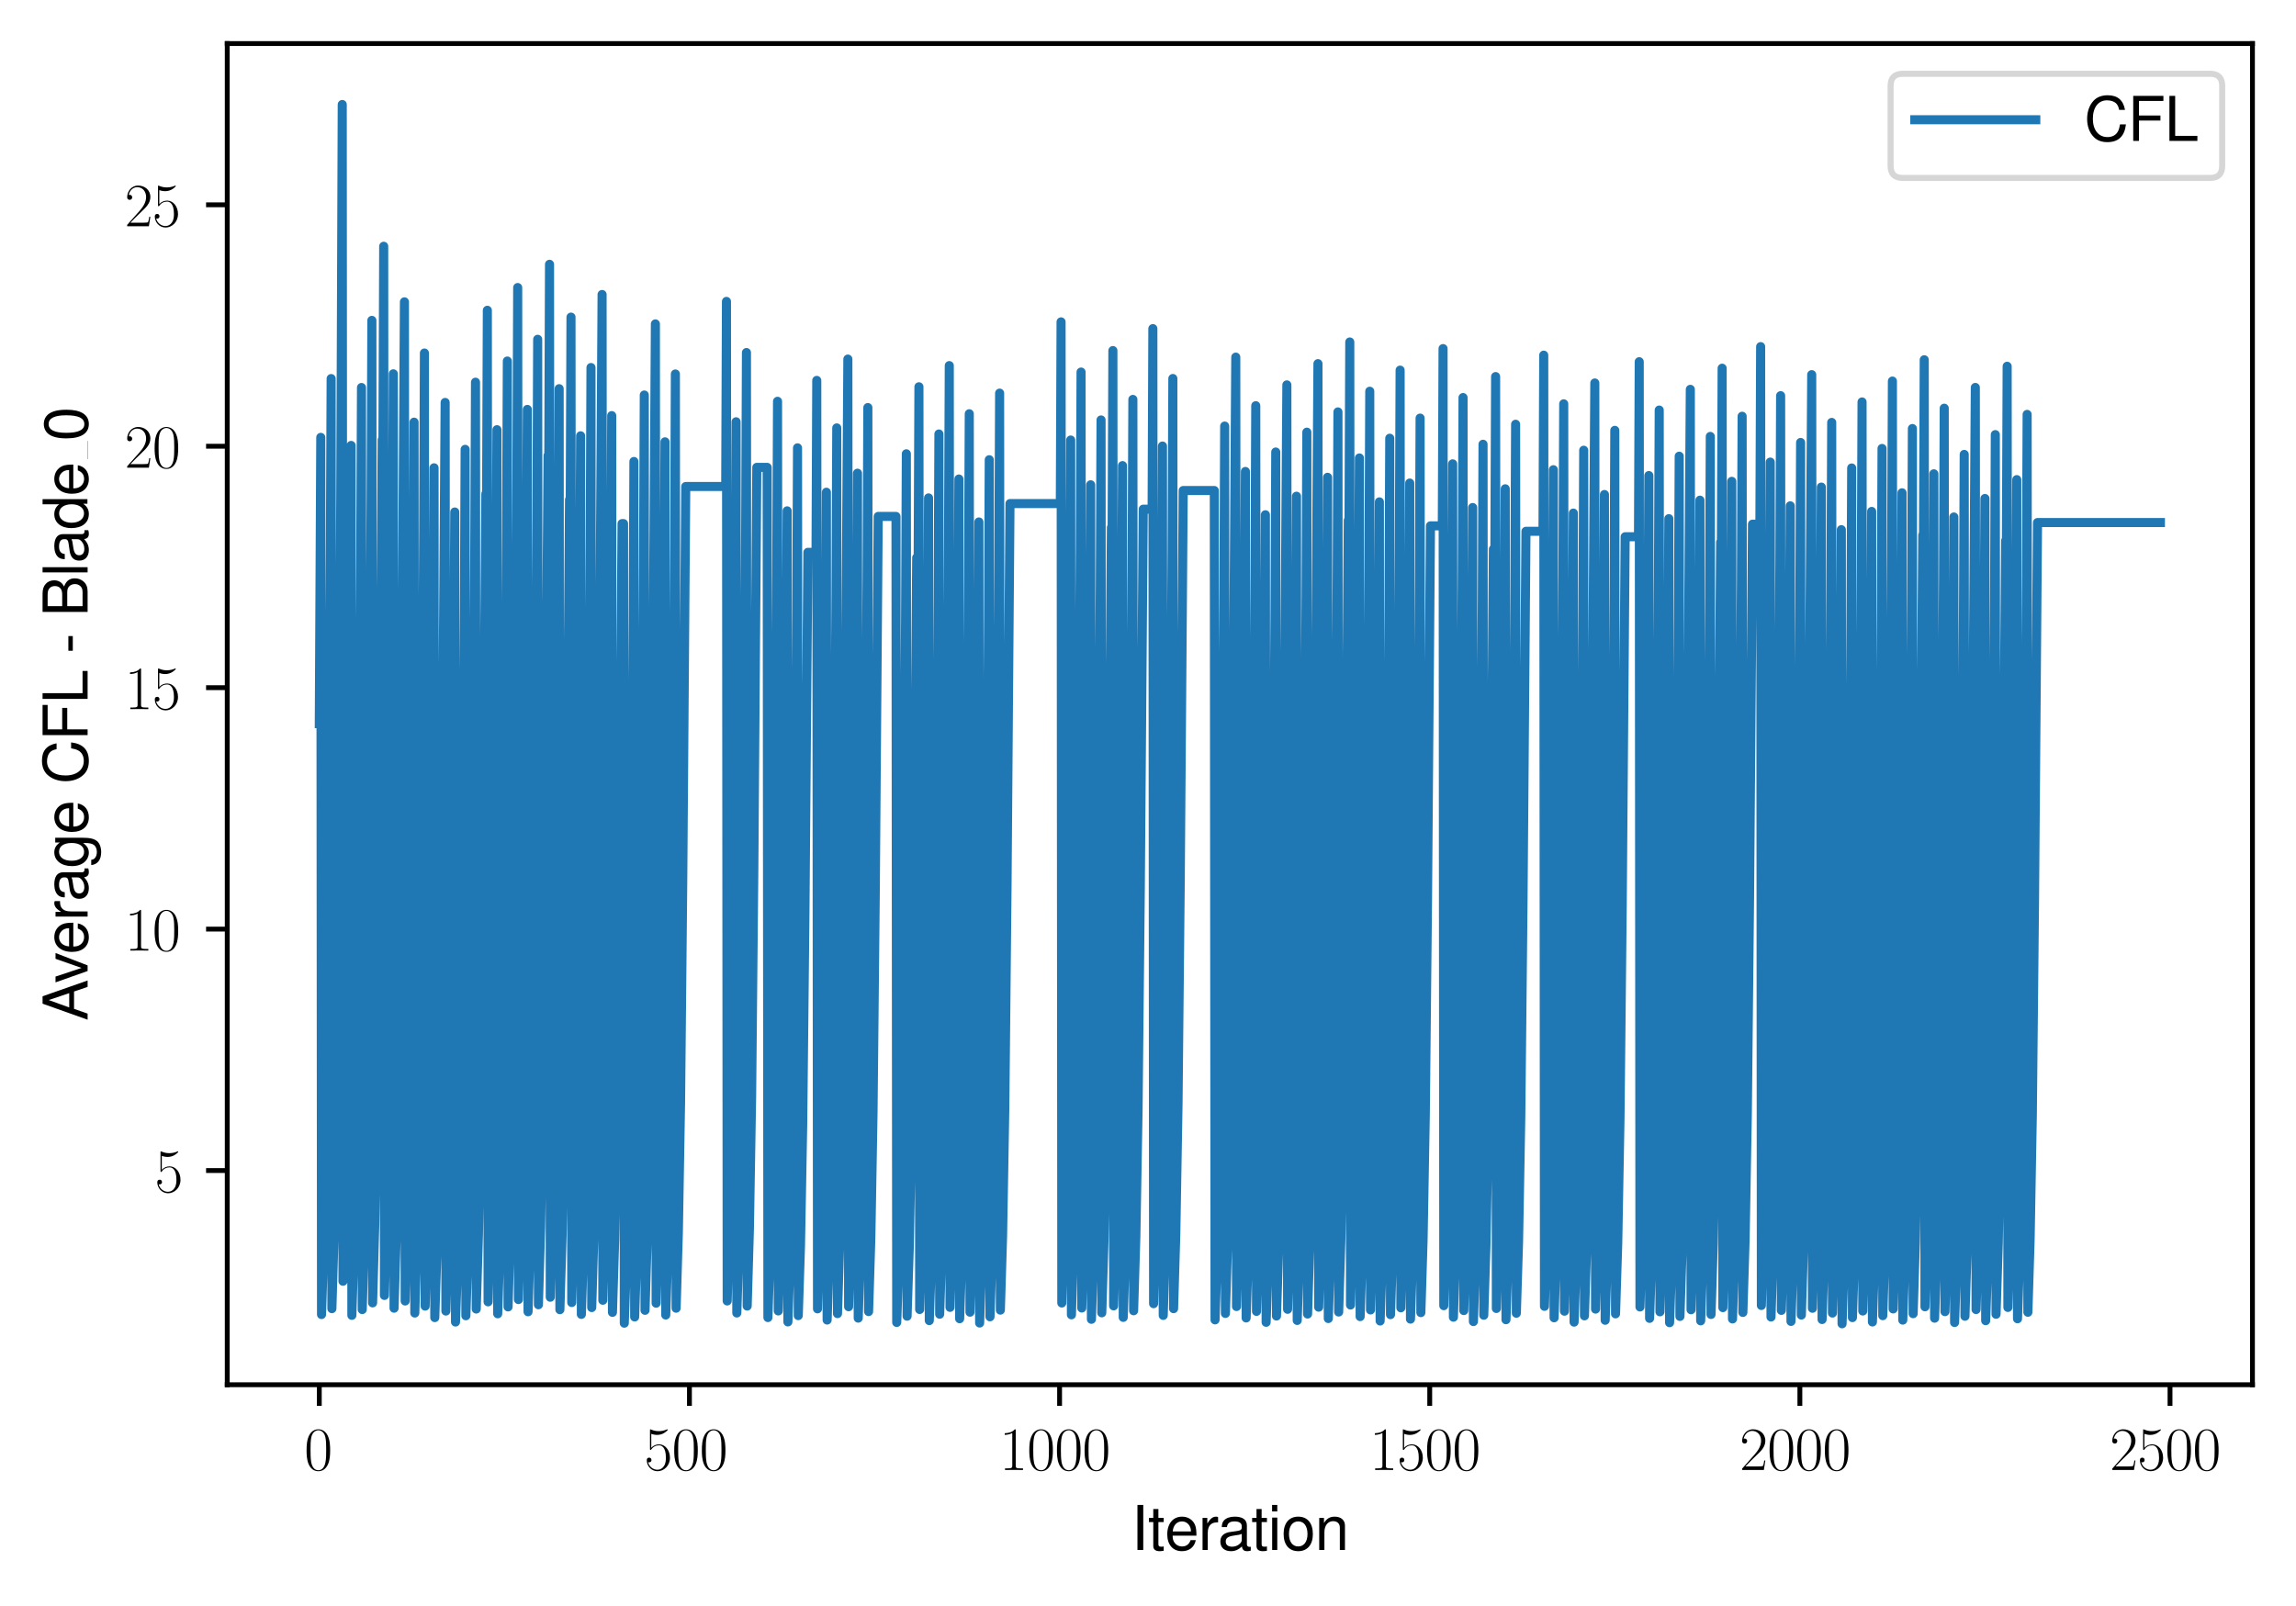 <?xml version="1.0" encoding="utf-8" standalone="no"?>
<!DOCTYPE svg PUBLIC "-//W3C//DTD SVG 1.1//EN"
  "http://www.w3.org/Graphics/SVG/1.1/DTD/svg11.dtd">
<svg xmlns:xlink="http://www.w3.org/1999/xlink" width="379.567pt" height="265.601pt" viewBox="0 0 379.567 265.601" xmlns="http://www.w3.org/2000/svg" version="1.1">
 <defs>
  <style type="text/css">*{stroke-linejoin: round; stroke-linecap: butt}</style>
 </defs>
 <g id="figure_1">
  <g id="patch_1">
   <path d="M 0 265.601 
L 379.567 265.601 
L 379.567 0 
L 0 0 
z
" style="fill: #ffffff"/>
  </g>
  <g id="axes_1">
   <g id="patch_2">
    <path d="M 37.567 228.96 
L 372.367 228.96 
L 372.367 7.2 
L 37.567 7.2 
z
" style="fill: #ffffff"/>
   </g>
   <g id="matplotlib.axis_1">
    <g id="xtick_1">
     <g id="line2d_1">
      <defs>
       <path id="ma081ae31c0" d="M 0 0 
L 0 3.5 
" style="stroke: #000000; stroke-width: 0.8"/>
      </defs>
      <g>
       <use xlink:href="#ma081ae31c0" x="52.786" y="228.96" style="stroke: #000000; stroke-width: 0.8"/>
      </g>
     </g>
     <g id="text_1">
      <!-- $\mathdefault{0}$ -->
      <g transform="translate(50.295 243.058) scale(0.1 -0.1)">
       <defs>
        <path id="CMR17-30" d="M 2688 2038 
C 2688 2430 2682 3099 2413 3613 
C 2176 4063 1798 4224 1466 4224 
C 1158 4224 768 4082 525 3620 
C 269 3137 243 2539 243 2038 
C 243 1671 250 1112 448 623 
C 723 -39 1216 -128 1466 -128 
C 1760 -128 2208 -7 2470 604 
C 2662 1048 2688 1568 2688 2038 
z
M 1466 -26 
C 1056 -26 813 328 723 816 
C 653 1196 653 1749 653 2109 
C 653 2604 653 3015 736 3407 
C 858 3954 1216 4121 1466 4121 
C 1728 4121 2067 3947 2189 3420 
C 2272 3054 2278 2623 2278 2109 
C 2278 1691 2278 1176 2202 797 
C 2067 96 1690 -26 1466 -26 
z
" transform="scale(0.016)"/>
       </defs>
       <use xlink:href="#CMR17-30" transform="scale(0.996)"/>
      </g>
     </g>
    </g>
    <g id="xtick_2">
     <g id="line2d_2">
      <g>
       <use xlink:href="#ma081ae31c0" x="113.976" y="228.96" style="stroke: #000000; stroke-width: 0.8"/>
      </g>
     </g>
     <g id="text_2">
      <!-- $\mathdefault{500}$ -->
      <g transform="translate(106.504 243.058) scale(0.1 -0.1)">
       <defs>
        <path id="CMR17-35" d="M 730 3750 
C 794 3724 1056 3641 1325 3641 
C 1920 3641 2246 3961 2432 4140 
C 2432 4191 2432 4224 2394 4224 
C 2387 4224 2374 4224 2323 4198 
C 2099 4102 1837 4032 1517 4032 
C 1325 4032 1037 4055 723 4191 
C 653 4224 640 4224 634 4224 
C 602 4224 595 4217 595 4090 
L 595 2231 
C 595 2113 595 2080 659 2080 
C 691 2080 704 2093 736 2139 
C 941 2435 1222 2560 1542 2560 
C 1766 2560 2246 2415 2246 1293 
C 2246 1087 2246 716 2054 422 
C 1894 159 1645 25 1370 25 
C 947 25 518 319 403 812 
C 429 806 480 793 506 793 
C 589 793 749 838 749 1036 
C 749 1209 627 1280 506 1280 
C 358 1280 262 1190 262 1011 
C 262 454 704 -128 1382 -128 
C 2042 -128 2669 441 2669 1267 
C 2669 2054 2170 2662 1549 2662 
C 1222 2662 947 2540 730 2304 
L 730 3750 
z
" transform="scale(0.016)"/>
       </defs>
       <use xlink:href="#CMR17-35" transform="scale(0.996)"/>
       <use xlink:href="#CMR17-30" transform="translate(45.69 0) scale(0.996)"/>
       <use xlink:href="#CMR17-30" transform="translate(91.381 0) scale(0.996)"/>
      </g>
     </g>
    </g>
    <g id="xtick_3">
     <g id="line2d_3">
      <g>
       <use xlink:href="#ma081ae31c0" x="175.167" y="228.96" style="stroke: #000000; stroke-width: 0.8"/>
      </g>
     </g>
     <g id="text_3">
      <!-- $\mathdefault{1000}$ -->
      <g transform="translate(165.205 243.058) scale(0.1 -0.1)">
       <defs>
        <path id="CMR17-31" d="M 1702 4083 
C 1702 4217 1696 4224 1606 4224 
C 1357 3927 979 3833 621 3820 
C 602 3820 570 3820 563 3808 
C 557 3795 557 3782 557 3648 
C 755 3648 1088 3686 1344 3839 
L 1344 467 
C 1344 243 1331 166 781 166 
L 589 166 
L 589 0 
C 896 6 1216 12 1523 12 
C 1830 12 2150 6 2458 0 
L 2458 166 
L 2266 166 
C 1715 166 1702 236 1702 467 
L 1702 4083 
z
" transform="scale(0.016)"/>
       </defs>
       <use xlink:href="#CMR17-31" transform="scale(0.996)"/>
       <use xlink:href="#CMR17-30" transform="translate(45.69 0) scale(0.996)"/>
       <use xlink:href="#CMR17-30" transform="translate(91.381 0) scale(0.996)"/>
       <use xlink:href="#CMR17-30" transform="translate(137.071 0) scale(0.996)"/>
      </g>
     </g>
    </g>
    <g id="xtick_4">
     <g id="line2d_4">
      <g>
       <use xlink:href="#ma081ae31c0" x="236.358" y="228.96" style="stroke: #000000; stroke-width: 0.8"/>
      </g>
     </g>
     <g id="text_4">
      <!-- $\mathdefault{1500}$ -->
      <g transform="translate(226.396 243.058) scale(0.1 -0.1)">
       <use xlink:href="#CMR17-31" transform="scale(0.996)"/>
       <use xlink:href="#CMR17-35" transform="translate(45.69 0) scale(0.996)"/>
       <use xlink:href="#CMR17-30" transform="translate(91.381 0) scale(0.996)"/>
       <use xlink:href="#CMR17-30" transform="translate(137.071 0) scale(0.996)"/>
      </g>
     </g>
    </g>
    <g id="xtick_5">
     <g id="line2d_5">
      <g>
       <use xlink:href="#ma081ae31c0" x="297.549" y="228.96" style="stroke: #000000; stroke-width: 0.8"/>
      </g>
     </g>
     <g id="text_5">
      <!-- $\mathdefault{2000}$ -->
      <g transform="translate(287.587 243.058) scale(0.1 -0.1)">
       <defs>
        <path id="CMR17-32" d="M 2669 990 
L 2554 990 
C 2490 537 2438 460 2413 422 
C 2381 371 1920 371 1830 371 
L 602 371 
C 832 620 1280 1073 1824 1596 
C 2214 1966 2669 2400 2669 3033 
C 2669 3788 2067 4224 1395 4224 
C 691 4224 262 3603 262 3027 
C 262 2777 448 2745 525 2745 
C 589 2745 781 2783 781 3007 
C 781 3206 614 3264 525 3264 
C 486 3264 448 3257 422 3244 
C 544 3788 915 4057 1306 4057 
C 1862 4057 2227 3616 2227 3033 
C 2227 2477 1901 1998 1536 1583 
L 262 147 
L 262 0 
L 2515 0 
L 2669 990 
z
" transform="scale(0.016)"/>
       </defs>
       <use xlink:href="#CMR17-32" transform="scale(0.996)"/>
       <use xlink:href="#CMR17-30" transform="translate(45.69 0) scale(0.996)"/>
       <use xlink:href="#CMR17-30" transform="translate(91.381 0) scale(0.996)"/>
       <use xlink:href="#CMR17-30" transform="translate(137.071 0) scale(0.996)"/>
      </g>
     </g>
    </g>
    <g id="xtick_6">
     <g id="line2d_6">
      <g>
       <use xlink:href="#ma081ae31c0" x="358.74" y="228.96" style="stroke: #000000; stroke-width: 0.8"/>
      </g>
     </g>
     <g id="text_6">
      <!-- $\mathdefault{2500}$ -->
      <g transform="translate(348.777 243.058) scale(0.1 -0.1)">
       <use xlink:href="#CMR17-32" transform="scale(0.996)"/>
       <use xlink:href="#CMR17-35" transform="translate(45.69 0) scale(0.996)"/>
       <use xlink:href="#CMR17-30" transform="translate(91.381 0) scale(0.996)"/>
       <use xlink:href="#CMR17-30" transform="translate(137.071 0) scale(0.996)"/>
      </g>
     </g>
    </g>
    <g id="text_7">
     <!-- Iteration -->
     <g transform="translate(187.02 256.279) scale(0.1 -0.1)">
      <defs>
       <path id="NimbusSanL-Regu-49" d="M 1242 4672 
L 640 4672 
L 640 0 
L 1242 0 
L 1242 4672 
z
" transform="scale(0.016)"/>
       <path id="NimbusSanL-Regu-74" d="M 1626 3328 
L 1075 3328 
L 1075 4249 
L 544 4249 
L 544 3328 
L 90 3328 
L 90 2892 
L 544 2892 
L 544 402 
C 544 64 774 -128 1190 -128 
C 1318 -128 1446 -116 1626 -84 
L 1626 364 
C 1555 345 1472 339 1370 339 
C 1139 339 1075 402 1075 634 
L 1075 2892 
L 1626 2892 
L 1626 3328 
z
" transform="scale(0.016)"/>
       <path id="NimbusSanL-Regu-65" d="M 3283 1484 
C 3283 1998 3245 2311 3149 2565 
C 2931 3123 2419 3456 1792 3456 
C 858 3456 256 2734 256 1619 
C 256 545 838 -128 1779 -128 
C 2547 -128 3078 307 3213 1018 
L 2675 1018 
C 2528 588 2227 364 1798 364 
C 1459 364 1171 514 992 787 
C 864 974 819 1161 813 1484 
L 3283 1484 
z
M 826 1920 
C 870 2552 1248 2963 1786 2963 
C 2310 2963 2714 2519 2714 1959 
C 2714 1946 2714 1933 2707 1920 
L 826 1920 
z
" transform="scale(0.016)"/>
       <path id="NimbusSanL-Regu-72" d="M 442 3328 
L 442 0 
L 979 0 
L 979 1727 
C 979 2203 1101 2514 1357 2698 
C 1523 2819 1683 2857 2054 2863 
L 2054 3404 
C 1965 3449 1920 3456 1850 3456 
C 1504 3456 1242 3251 934 2750 
L 934 3328 
L 442 3328 
z
" transform="scale(0.016)"/>
       <path id="NimbusSanL-Regu-61" d="M 3424 332 
C 3366 320 3341 320 3309 320 
C 3123 320 3021 415 3021 581 
L 3021 2542 
C 3021 3135 2586 3456 1760 3456 
C 1274 3456 870 3315 646 3065 
C 493 2893 429 2702 416 2370 
L 954 2370 
C 998 2778 1242 2963 1741 2963 
C 2221 2963 2490 2784 2490 2466 
L 2490 2326 
C 2490 2103 2355 2007 1933 1956 
C 1178 1861 1062 1835 858 1753 
C 467 1593 269 1294 269 861 
C 269 256 691 -128 1370 -128 
C 1792 -128 2131 19 2509 364 
C 2547 25 2714 -128 3059 -128 
C 3168 -128 3251 -116 3424 -71 
L 3424 332 
z
M 2490 1071 
C 2490 893 2438 785 2278 638 
C 2061 441 1798 339 1485 339 
C 1069 339 826 536 826 874 
C 826 1224 1062 1402 1632 1485 
C 2195 1562 2310 1587 2490 1670 
L 2490 1071 
z
" transform="scale(0.016)"/>
       <path id="NimbusSanL-Regu-69" d="M 960 3358 
L 429 3358 
L 429 0 
L 960 0 
L 960 3358 
z
M 960 4672 
L 422 4672 
L 422 3999 
L 960 3999 
L 960 4672 
z
" transform="scale(0.016)"/>
       <path id="NimbusSanL-Regu-6f" d="M 1741 3456 
C 800 3456 230 2784 230 1663 
C 230 543 794 -128 1747 -128 
C 2688 -128 3264 543 3264 1638 
C 3264 2791 2707 3456 1741 3456 
z
M 1747 2963 
C 2349 2963 2707 2472 2707 1644 
C 2707 861 2336 364 1747 364 
C 1152 364 787 855 787 1663 
C 787 2466 1152 2963 1747 2963 
z
" transform="scale(0.016)"/>
       <path id="NimbusSanL-Regu-6e" d="M 448 3328 
L 448 0 
L 986 0 
L 986 1835 
C 986 2539 1344 2988 1894 2988 
C 2317 2988 2586 2732 2586 2328 
L 2586 0 
L 3117 0 
L 3117 2539 
C 3117 3097 2701 3456 2054 3456 
C 1555 3456 1235 3263 941 2796 
L 941 3328 
L 448 3328 
z
" transform="scale(0.016)"/>
      </defs>
      <use xlink:href="#NimbusSanL-Regu-49" transform="scale(0.996)"/>
      <use xlink:href="#NimbusSanL-Regu-74" transform="translate(27.695 0) scale(0.996)"/>
      <use xlink:href="#NimbusSanL-Regu-65" transform="translate(55.39 0) scale(0.996)"/>
      <use xlink:href="#NimbusSanL-Regu-72" transform="translate(110.782 0) scale(0.996)"/>
      <use xlink:href="#NimbusSanL-Regu-61" transform="translate(142.961 0) scale(0.996)"/>
      <use xlink:href="#NimbusSanL-Regu-74" transform="translate(198.353 0) scale(0.996)"/>
      <use xlink:href="#NimbusSanL-Regu-69" transform="translate(226.048 0) scale(0.996)"/>
      <use xlink:href="#NimbusSanL-Regu-6f" transform="translate(248.165 0) scale(0.996)"/>
      <use xlink:href="#NimbusSanL-Regu-6e" transform="translate(303.556 0) scale(0.996)"/>
     </g>
    </g>
   </g>
   <g id="matplotlib.axis_2">
    <g id="ytick_1">
     <g id="line2d_7">
      <defs>
       <path id="m652de7d9cb" d="M 0 0 
L -3.5 0 
" style="stroke: #000000; stroke-width: 0.8"/>
      </defs>
      <g>
       <use xlink:href="#m652de7d9cb" x="37.567" y="193.548" style="stroke: #000000; stroke-width: 0.8"/>
      </g>
     </g>
     <g id="text_8">
      <!-- $\mathdefault{5}$ -->
      <g transform="translate(25.586 197.097) scale(0.1 -0.1)">
       <use xlink:href="#CMR17-35" transform="scale(0.996)"/>
      </g>
     </g>
    </g>
    <g id="ytick_2">
     <g id="line2d_8">
      <g>
       <use xlink:href="#m652de7d9cb" x="37.567" y="153.627" style="stroke: #000000; stroke-width: 0.8"/>
      </g>
     </g>
     <g id="text_9">
      <!-- $\mathdefault{10}$ -->
      <g transform="translate(20.605 157.176) scale(0.1 -0.1)">
       <use xlink:href="#CMR17-31" transform="scale(0.996)"/>
       <use xlink:href="#CMR17-30" transform="translate(45.69 0) scale(0.996)"/>
      </g>
     </g>
    </g>
    <g id="ytick_3">
     <g id="line2d_9">
      <g>
       <use xlink:href="#m652de7d9cb" x="37.567" y="113.706" style="stroke: #000000; stroke-width: 0.8"/>
      </g>
     </g>
     <g id="text_10">
      <!-- $\mathdefault{15}$ -->
      <g transform="translate(20.605 117.255) scale(0.1 -0.1)">
       <use xlink:href="#CMR17-31" transform="scale(0.996)"/>
       <use xlink:href="#CMR17-35" transform="translate(45.69 0) scale(0.996)"/>
      </g>
     </g>
    </g>
    <g id="ytick_4">
     <g id="line2d_10">
      <g>
       <use xlink:href="#m652de7d9cb" x="37.567" y="73.785" style="stroke: #000000; stroke-width: 0.8"/>
      </g>
     </g>
     <g id="text_11">
      <!-- $\mathdefault{20}$ -->
      <g transform="translate(20.605 77.334) scale(0.1 -0.1)">
       <use xlink:href="#CMR17-32" transform="scale(0.996)"/>
       <use xlink:href="#CMR17-30" transform="translate(45.69 0) scale(0.996)"/>
      </g>
     </g>
    </g>
    <g id="ytick_5">
     <g id="line2d_11">
      <g>
       <use xlink:href="#m652de7d9cb" x="37.567" y="33.864" style="stroke: #000000; stroke-width: 0.8"/>
      </g>
     </g>
     <g id="text_12">
      <!-- $\mathdefault{25}$ -->
      <g transform="translate(20.605 37.414) scale(0.1 -0.1)">
       <use xlink:href="#CMR17-32" transform="scale(0.996)"/>
       <use xlink:href="#CMR17-35" transform="translate(45.69 0) scale(0.996)"/>
      </g>
     </g>
    </g>
    <g id="text_13">
     <!-- Average CFL - Blade_0 -->
     <g transform="translate(14.483 168.779) rotate(-90) scale(0.1 -0.1)">
      <defs>
       <path id="NimbusSanL-Regu-41" d="M 3034 1408 
L 3514 0 
L 4179 0 
L 2541 4672 
L 1773 4672 
L 109 0 
L 742 0 
L 1235 1408 
L 3034 1408 
z
M 2867 1907 
L 1382 1907 
L 2150 4032 
L 2867 1907 
z
" transform="scale(0.016)"/>
       <path id="NimbusSanL-Regu-76" d="M 1824 0 
L 3110 3328 
L 2509 3328 
L 1562 629 
L 666 3328 
L 64 3328 
L 1242 0 
L 1824 0 
z
" transform="scale(0.016)"/>
       <path id="NimbusSanL-Regu-67" d="M 2637 3359 
L 2637 2873 
C 2368 3270 2042 3456 1613 3456 
C 762 3456 186 2714 186 1632 
C 186 1084 333 638 608 320 
C 858 38 1216 -128 1568 -128 
C 1990 -128 2285 51 2586 473 
L 2586 300 
C 2586 -155 2528 -441 2394 -634 
C 2253 -841 1978 -960 1651 -960 
C 1408 -960 1190 -894 1043 -774 
C 922 -674 870 -581 838 -375 
L 294 -375 
C 352 -1031 845 -1408 1632 -1408 
C 2131 -1408 2560 -1248 2778 -980 
C 3034 -661 3130 -222 3130 568 
L 3130 3359 
L 2637 3359 
z
M 1670 2963 
C 2246 2963 2586 2479 2586 1644 
C 2586 848 2240 364 1677 364 
C 1094 364 742 855 742 1663 
C 742 2466 1101 2963 1670 2963 
z
" transform="scale(0.016)"/>
       <path id="NimbusSanL-Regu-43" d="M 4237 3219 
C 4051 4236 3462 4736 2438 4736 
C 1811 4736 1306 4537 960 4154 
C 538 3696 307 3035 307 2284 
C 307 1522 544 867 986 415 
C 1344 44 1805 -128 2413 -128 
C 3552 -128 4192 485 4333 1712 
L 3718 1712 
C 3667 1394 3603 1178 3507 994 
C 3315 612 2918 396 2419 396 
C 1491 396 902 1134 902 2291 
C 902 3480 1466 4211 2368 4211 
C 2746 4211 3098 4096 3290 3918 
C 3462 3759 3558 3562 3629 3219 
L 4237 3219 
z
" transform="scale(0.016)"/>
       <path id="NimbusSanL-Regu-46" d="M 1171 2112 
L 3398 2112 
L 3398 2636 
L 1171 2636 
L 1171 4147 
L 3706 4147 
L 3706 4672 
L 576 4672 
L 576 0 
L 1171 0 
L 1171 2112 
z
" transform="scale(0.016)"/>
       <path id="NimbusSanL-Regu-4c" d="M 1107 4672 
L 512 4672 
L 512 0 
L 3411 0 
L 3411 524 
L 1107 524 
L 1107 4672 
z
" transform="scale(0.016)"/>
       <path id="NimbusSanL-Regu-2d" d="M 1818 1996 
L 294 1996 
L 294 1536 
L 1818 1536 
L 1818 1996 
z
" transform="scale(0.016)"/>
       <path id="NimbusSanL-Regu-42" d="M 506 0 
L 2611 0 
C 3053 0 3379 121 3629 390 
C 3859 632 3987 961 3987 1321 
C 3987 1878 3731 2214 3136 2444 
C 3558 2643 3782 2994 3782 3476 
C 3782 3821 3654 4127 3411 4345 
C 3168 4569 2848 4672 2400 4672 
L 506 4672 
L 506 0 
z
M 1101 2636 
L 1101 4147 
L 2253 4147 
C 2586 4147 2771 4101 2931 3977 
C 3098 3847 3187 3652 3187 3391 
C 3187 3138 3098 2936 2931 2806 
C 2771 2682 2586 2636 2253 2636 
L 1101 2636 
z
M 1101 524 
L 1101 2112 
L 2554 2112 
C 2842 2112 3034 2042 3174 1890 
C 3315 1745 3392 1542 3392 1315 
C 3392 1093 3315 891 3174 746 
C 3034 594 2842 524 2554 524 
L 1101 524 
z
" transform="scale(0.016)"/>
       <path id="NimbusSanL-Regu-6c" d="M 973 4672 
L 435 4672 
L 435 0 
L 973 0 
L 973 4672 
z
" transform="scale(0.016)"/>
       <path id="NimbusSanL-Regu-64" d="M 3168 4672 
L 2637 4672 
L 2637 2937 
C 2413 3276 2054 3456 1606 3456 
C 736 3456 166 2759 166 1695 
C 166 568 723 -128 1626 -128 
C 2086 -128 2406 44 2694 460 
L 2694 19 
L 3168 19 
L 3168 4672 
z
M 1696 2956 
C 2272 2956 2637 2447 2637 1651 
C 2637 880 2266 371 1702 371 
C 1114 371 723 887 723 1663 
C 723 2440 1114 2956 1696 2956 
z
" transform="scale(0.016)"/>
       <path id="NimbusSanL-Regu-30" d="M 1760 4544 
C 1338 4544 954 4358 717 4044 
C 422 3649 275 3043 275 2207 
C 275 683 787 -128 1760 -128 
C 2720 -128 3245 683 3245 2169 
C 3245 3049 3104 3636 2803 4044 
C 2566 4364 2189 4544 1760 4544 
z
M 1760 4044 
C 2368 4044 2669 3432 2669 2220 
C 2669 938 2374 339 1747 339 
C 1152 339 851 964 851 2201 
C 851 3438 1152 4044 1760 4044 
z
" transform="scale(0.016)"/>
      </defs>
      <use xlink:href="#NimbusSanL-Regu-41" transform="scale(0.996)"/>
      <use xlink:href="#NimbusSanL-Regu-76" transform="translate(62.466 0) scale(0.996)"/>
      <use xlink:href="#NimbusSanL-Regu-65" transform="translate(109.788 0) scale(0.996)"/>
      <use xlink:href="#NimbusSanL-Regu-72" transform="translate(165.18 0) scale(0.996)"/>
      <use xlink:href="#NimbusSanL-Regu-61" transform="translate(197.359 0) scale(0.996)"/>
      <use xlink:href="#NimbusSanL-Regu-67" transform="translate(252.751 0) scale(0.996)"/>
      <use xlink:href="#NimbusSanL-Regu-65" transform="translate(308.143 0) scale(0.996)"/>
      <use xlink:href="#NimbusSanL-Regu-43" transform="translate(391.229 0) scale(0.996)"/>
      <use xlink:href="#NimbusSanL-Regu-46" transform="translate(463.159 0) scale(0.996)"/>
      <use xlink:href="#NimbusSanL-Regu-4c" transform="translate(524.031 0) scale(0.996)"/>
      <use xlink:href="#NimbusSanL-Regu-2d" transform="translate(607.118 0) scale(0.996)"/>
      <use xlink:href="#NimbusSanL-Regu-42" transform="translate(667.988 0) scale(0.996)"/>
      <use xlink:href="#NimbusSanL-Regu-6c" transform="translate(734.438 0) scale(0.996)"/>
      <use xlink:href="#NimbusSanL-Regu-61" transform="translate(756.555 0) scale(0.996)"/>
      <use xlink:href="#NimbusSanL-Regu-64" transform="translate(811.947 0) scale(0.996)"/>
      <use xlink:href="#NimbusSanL-Regu-65" transform="translate(867.339 0) scale(0.996)"/>
      <use xlink:href="#NimbusSanL-Regu-30" transform="translate(958.596 0) scale(0.996)"/>
      <path d="M 928.708 0 
L 958.596 0 
L 958.596 0.399 
L 928.708 0.399 
L 928.708 0 
z
"/>
     </g>
    </g>
   </g>
   <g id="line2d_12">
    <path d="M 52.786 119.647 
L 53.03 72.316 
L 53.153 217.354 
L 53.52 205.622 
L 53.887 185.349 
L 54.254 150.318 
L 54.621 90.559 
L 54.744 62.593 
L 54.866 216.381 
L 55.233 203.942 
L 55.6 182.446 
L 55.967 145.335 
L 56.335 82.05 
L 56.579 17.28 
L 56.702 211.85 
L 57.069 196.112 
L 57.436 168.919 
L 57.803 122.118 
L 58.048 73.65 
L 58.17 217.487 
L 58.537 205.852 
L 58.905 185.747 
L 59.272 151.013 
L 59.639 91.772 
L 59.761 64.072 
L 59.884 216.529 
L 60.251 204.197 
L 60.618 182.887 
L 60.985 146.105 
L 61.352 82.886 
L 61.475 52.975 
L 61.597 215.42 
L 61.964 202.28 
L 62.331 179.574 
L 62.698 140.347 
L 63.188 72.722 
L 63.31 72.722 
L 63.433 40.718 
L 63.555 214.194 
L 63.922 200.162 
L 64.289 175.914 
L 64.657 134.029 
L 65.024 61.808 
L 65.146 216.303 
L 65.513 203.806 
L 65.88 182.211 
L 66.248 144.906 
L 66.859 49.907 
L 66.982 215.113 
L 67.349 201.749 
L 67.716 178.658 
L 68.083 138.755 
L 68.45 69.803 
L 68.573 217.102 
L 68.94 205.187 
L 69.307 184.599 
L 69.674 149.021 
L 70.041 87.544 
L 70.164 58.37 
L 70.286 215.959 
L 70.653 203.212 
L 71.02 181.185 
L 71.388 143.122 
L 71.755 77.35 
L 71.877 217.857 
L 72.244 206.492 
L 72.611 186.852 
L 72.979 152.915 
L 73.59 66.542 
L 73.713 216.776 
L 74.08 204.624 
L 74.447 183.625 
L 74.814 147.338 
L 75.181 84.658 
L 75.304 218.588 
L 75.671 207.754 
L 76.038 189.034 
L 76.405 156.686 
L 76.772 100.805 
L 76.895 74.298 
L 77.017 217.552 
L 77.384 205.964 
L 77.751 185.941 
L 78.119 151.34 
L 78.486 91.56 
L 78.608 63.195 
L 78.73 216.442 
L 79.098 204.046 
L 79.465 182.625 
L 79.832 145.611 
L 80.321 81.656 
L 80.444 81.656 
L 80.566 51.303 
L 80.689 215.252 
L 81.056 201.991 
L 81.423 179.075 
L 81.79 139.475 
L 82.157 71.049 
L 82.28 217.227 
L 82.647 205.403 
L 83.014 184.971 
L 83.381 149.664 
L 83.748 88.653 
L 83.871 59.694 
L 83.993 216.091 
L 84.36 203.441 
L 84.727 181.58 
L 85.094 143.805 
L 85.461 78.529 
L 85.584 47.542 
L 85.706 214.876 
L 86.073 201.341 
L 86.441 177.951 
L 86.808 137.535 
L 87.175 67.694 
L 87.297 216.892 
L 87.664 204.823 
L 88.031 183.969 
L 88.399 147.933 
L 88.766 85.663 
L 88.888 56.102 
L 89.011 215.732 
L 89.378 202.82 
L 89.745 180.507 
L 90.112 141.951 
L 90.602 75.326 
L 90.724 75.326 
L 90.846 43.698 
L 90.969 214.492 
L 91.336 200.677 
L 91.703 176.804 
L 92.07 135.551 
L 92.437 64.267 
L 92.56 216.549 
L 92.927 204.231 
L 93.294 182.946 
L 93.661 146.165 
L 94.151 82.607 
L 94.273 82.607 
L 94.395 52.435 
L 94.518 215.366 
L 94.885 202.186 
L 95.252 179.412 
L 95.619 140.059 
L 95.986 72.057 
L 96.109 217.328 
L 96.476 205.577 
L 96.843 185.272 
L 97.21 150.184 
L 97.577 89.552 
L 97.7 60.769 
L 97.822 216.199 
L 98.189 203.626 
L 98.556 181.901 
L 98.923 144.36 
L 99.535 48.692 
L 99.658 214.991 
L 100.025 201.539 
L 100.392 178.295 
L 100.759 138.128 
L 101.126 68.72 
L 101.249 216.994 
L 101.616 205 
L 101.983 184.275 
L 102.35 148.462 
L 102.84 86.577 
L 103.084 86.577 
L 103.207 218.78 
L 103.574 208.086 
L 103.941 189.607 
L 104.308 157.676 
L 104.675 102.498 
L 104.798 76.304 
L 104.92 217.753 
L 105.287 206.311 
L 105.654 186.54 
L 106.022 152.376 
L 106.389 93.339 
L 106.511 65.314 
L 106.634 216.653 
L 107.001 204.412 
L 107.368 183.258 
L 107.735 146.704 
L 108.347 53.554 
L 108.469 215.477 
L 108.836 202.38 
L 109.204 179.747 
L 109.571 140.637 
L 109.938 73.055 
L 110.06 217.428 
L 110.427 205.749 
L 110.795 185.57 
L 111.162 150.699 
L 111.529 90.442 
L 111.651 61.837 
L 111.774 216.306 
L 112.141 203.811 
L 112.508 182.22 
L 112.875 144.911 
L 113.365 80.44 
L 119.973 80.44 
L 120.096 49.834 
L 120.218 215.106 
L 120.585 201.737 
L 120.952 178.636 
L 121.319 138.718 
L 121.687 69.739 
L 121.809 217.096 
L 122.176 205.176 
L 122.543 184.579 
L 122.91 148.988 
L 123.277 87.485 
L 123.4 58.289 
L 123.522 215.951 
L 123.889 203.198 
L 124.257 181.16 
L 124.624 143.08 
L 125.113 77.276 
L 126.827 77.276 
L 126.949 217.85 
L 127.316 206.479 
L 127.683 186.83 
L 128.05 152.877 
L 128.418 94.206 
L 128.54 66.353 
L 128.662 216.757 
L 129.029 204.591 
L 129.397 183.569 
L 129.764 147.241 
L 130.131 84.467 
L 130.253 218.569 
L 130.62 207.721 
L 130.988 188.977 
L 131.355 156.587 
L 131.722 100.617 
L 131.844 74.047 
L 131.967 217.527 
L 132.334 205.921 
L 132.701 185.866 
L 133.068 151.211 
L 133.558 91.327 
L 134.904 91.327 
L 135.026 62.898 
L 135.149 216.412 
L 135.516 203.994 
L 135.883 182.537 
L 136.25 145.458 
L 136.617 81.387 
L 136.739 218.261 
L 137.107 207.189 
L 137.474 188.057 
L 137.841 154.998 
L 138.208 97.871 
L 138.33 70.751 
L 138.453 217.197 
L 138.82 205.351 
L 139.187 184.882 
L 139.554 149.51 
L 140.166 59.372 
L 140.289 216.059 
L 140.656 203.385 
L 141.023 181.484 
L 141.39 143.639 
L 141.757 78.242 
L 141.88 217.946 
L 142.247 206.646 
L 142.614 187.119 
L 142.981 153.375 
L 143.348 95.067 
L 143.47 67.387 
L 143.593 216.861 
L 143.96 204.77 
L 144.327 183.877 
L 144.694 147.774 
L 145.184 85.389 
L 148.121 85.389 
L 148.243 218.661 
L 148.611 207.881 
L 148.978 189.252 
L 149.345 157.063 
L 149.712 101.439 
L 149.834 75.033 
L 149.957 217.625 
L 150.324 206.091 
L 150.691 186.16 
L 151.058 151.72 
L 151.548 92.206 
L 151.792 92.206 
L 151.915 63.953 
L 152.037 216.517 
L 152.404 204.177 
L 152.771 182.852 
L 153.139 146.003 
L 153.506 82.327 
L 153.628 218.355 
L 153.995 207.352 
L 154.362 188.338 
L 154.73 155.483 
L 155.097 98.709 
L 155.219 71.757 
L 155.342 217.298 
L 155.709 205.525 
L 156.076 185.182 
L 156.443 150.029 
L 156.81 89.285 
L 156.932 60.449 
L 157.055 216.167 
L 157.422 203.571 
L 157.789 181.805 
L 158.156 144.194 
L 158.523 79.202 
L 158.646 218.042 
L 159.013 206.812 
L 159.38 187.405 
L 159.747 153.871 
L 160.114 95.923 
L 160.237 68.414 
L 160.359 216.963 
L 160.726 204.947 
L 161.093 184.184 
L 161.461 148.304 
L 161.828 86.304 
L 161.95 218.753 
L 162.317 208.039 
L 162.684 189.526 
L 163.052 157.535 
L 163.419 102.256 
L 163.541 76.013 
L 163.663 217.723 
L 164.031 206.261 
L 164.398 186.453 
L 164.765 152.225 
L 165.132 93.08 
L 165.254 65.002 
L 165.377 216.622 
L 165.744 204.358 
L 166.111 183.165 
L 166.478 146.544 
L 166.968 83.262 
L 175.29 83.262 
L 175.412 53.22 
L 175.535 215.444 
L 175.902 202.322 
L 176.269 179.647 
L 176.636 140.465 
L 177.003 72.757 
L 177.125 217.398 
L 177.493 205.698 
L 177.86 185.481 
L 178.227 150.545 
L 178.594 90.177 
L 178.716 61.519 
L 178.839 216.274 
L 179.206 203.756 
L 179.573 182.125 
L 179.94 144.746 
L 180.307 80.156 
L 180.43 218.138 
L 180.797 206.977 
L 181.164 187.69 
L 181.531 154.363 
L 181.898 96.774 
L 182.021 69.435 
L 182.143 217.066 
L 182.51 205.124 
L 182.877 184.489 
L 183.245 148.831 
L 183.734 87.214 
L 183.856 87.214 
L 183.979 57.964 
L 184.101 215.918 
L 184.468 203.142 
L 184.836 181.063 
L 185.203 142.912 
L 185.57 76.987 
L 185.692 217.821 
L 186.059 206.429 
L 186.426 186.744 
L 186.794 152.728 
L 187.161 93.948 
L 187.283 66.043 
L 187.406 216.726 
L 187.773 204.538 
L 188.14 183.476 
L 188.507 147.081 
L 188.997 84.191 
L 190.465 84.191 
L 190.587 54.335 
L 190.71 215.556 
L 191.077 202.515 
L 191.444 179.98 
L 191.811 141.04 
L 192.178 73.751 
L 192.301 217.497 
L 192.668 205.87 
L 193.035 185.778 
L 193.402 151.058 
L 193.769 91.063 
L 193.892 62.582 
L 194.014 216.38 
L 194.381 203.94 
L 194.748 182.442 
L 195.116 145.295 
L 195.605 81.104 
L 200.745 81.104 
L 200.868 218.233 
L 201.235 207.14 
L 201.602 187.973 
L 201.969 154.852 
L 202.336 97.619 
L 202.459 70.449 
L 202.581 217.167 
L 202.948 205.299 
L 203.315 184.792 
L 203.682 149.354 
L 204.294 59.049 
L 204.417 216.027 
L 204.784 203.329 
L 205.151 181.387 
L 205.518 143.472 
L 205.885 77.954 
L 206.008 217.918 
L 206.375 206.596 
L 206.742 187.033 
L 207.109 153.227 
L 207.476 94.811 
L 207.599 67.079 
L 207.721 216.83 
L 208.088 204.717 
L 208.455 183.785 
L 208.822 147.615 
L 209.19 85.114 
L 209.312 218.633 
L 209.679 207.833 
L 210.046 189.17 
L 210.413 156.921 
L 210.78 101.194 
L 210.903 74.739 
L 211.025 217.596 
L 211.392 206.04 
L 211.76 186.072 
L 212.127 151.568 
L 212.739 63.639 
L 212.861 216.486 
L 213.228 204.122 
L 213.595 182.758 
L 213.962 145.84 
L 214.33 82.047 
L 214.452 218.327 
L 214.819 207.303 
L 215.186 188.255 
L 215.553 155.338 
L 215.921 98.459 
L 216.043 71.457 
L 216.165 217.268 
L 216.532 205.473 
L 216.9 185.093 
L 217.267 149.875 
L 217.879 60.128 
L 218.001 216.135 
L 218.368 203.516 
L 218.735 181.71 
L 219.102 144.029 
L 219.47 78.916 
L 219.592 218.014 
L 219.959 206.762 
L 220.326 187.32 
L 220.693 153.723 
L 221.061 95.668 
L 221.183 68.108 
L 221.305 216.933 
L 221.672 204.895 
L 222.04 184.092 
L 222.407 148.146 
L 222.896 86.031 
L 223.019 86.031 
L 223.141 56.544 
L 223.263 215.776 
L 223.631 202.896 
L 223.998 180.639 
L 224.365 142.179 
L 224.732 75.721 
L 224.854 217.694 
L 225.222 206.21 
L 225.589 186.366 
L 225.956 152.074 
L 226.323 92.819 
L 226.445 64.689 
L 226.568 216.591 
L 226.935 204.304 
L 227.302 183.072 
L 227.669 146.382 
L 228.036 82.983 
L 228.159 218.42 
L 228.526 207.465 
L 228.893 188.534 
L 229.26 155.822 
L 229.627 99.294 
L 229.75 72.459 
L 229.872 217.368 
L 230.239 205.647 
L 230.606 185.392 
L 230.973 150.392 
L 231.341 89.911 
L 231.463 61.2 
L 231.585 216.242 
L 231.953 203.701 
L 232.32 182.03 
L 232.687 144.582 
L 233.054 79.872 
L 233.176 218.109 
L 233.544 206.927 
L 233.911 187.605 
L 234.278 154.216 
L 234.645 96.52 
L 234.767 69.131 
L 234.89 217.035 
L 235.257 205.071 
L 235.624 184.398 
L 235.991 148.674 
L 236.481 86.943 
L 238.439 86.943 
L 238.561 57.638 
L 238.684 215.886 
L 239.051 203.085 
L 239.418 180.966 
L 239.785 142.744 
L 240.152 76.696 
L 240.275 217.792 
L 240.642 206.379 
L 241.009 186.657 
L 241.376 152.578 
L 241.743 93.689 
L 241.865 65.733 
L 241.988 216.695 
L 242.355 204.484 
L 242.722 183.383 
L 243.089 146.921 
L 243.456 83.914 
L 243.579 218.513 
L 243.946 207.626 
L 244.313 188.812 
L 244.68 156.302 
L 245.047 100.124 
L 245.17 73.455 
L 245.292 217.468 
L 245.659 205.819 
L 246.026 185.689 
L 246.394 150.905 
L 246.883 90.799 
L 247.128 90.799 
L 247.25 62.265 
L 247.373 216.349 
L 247.74 203.885 
L 248.107 182.348 
L 248.474 145.131 
L 248.841 80.822 
L 248.964 218.204 
L 249.331 207.092 
L 249.698 187.889 
L 250.065 154.706 
L 250.432 97.367 
L 250.555 70.147 
L 250.677 217.137 
L 251.044 205.247 
L 251.411 184.701 
L 251.778 149.198 
L 252.268 87.849 
L 255.083 87.849 
L 255.205 58.725 
L 255.327 215.995 
L 255.695 203.273 
L 256.062 181.291 
L 256.429 143.305 
L 256.796 77.666 
L 256.918 217.889 
L 257.286 206.546 
L 257.653 186.946 
L 258.02 153.078 
L 258.387 94.553 
L 258.509 66.77 
L 258.632 216.799 
L 258.999 204.663 
L 259.366 183.693 
L 259.733 147.456 
L 260.1 84.839 
L 260.223 218.606 
L 260.59 207.786 
L 260.957 189.088 
L 261.324 156.779 
L 261.691 100.949 
L 261.814 74.445 
L 261.936 217.567 
L 262.303 205.99 
L 262.67 185.985 
L 263.038 151.416 
L 263.649 63.324 
L 263.772 216.454 
L 264.139 204.068 
L 264.506 182.664 
L 264.873 145.678 
L 265.24 81.766 
L 265.363 218.299 
L 265.73 207.255 
L 266.097 188.171 
L 266.464 155.193 
L 266.831 98.209 
L 266.954 71.157 
L 267.076 217.238 
L 267.443 205.421 
L 267.81 185.003 
L 268.178 149.719 
L 268.667 88.75 
L 270.87 88.75 
L 270.992 59.806 
L 271.115 216.103 
L 271.482 203.46 
L 271.849 181.614 
L 272.216 143.863 
L 272.583 78.629 
L 272.706 217.985 
L 273.073 206.713 
L 273.44 187.234 
L 273.807 153.575 
L 274.174 95.412 
L 274.297 67.801 
L 274.419 216.902 
L 274.786 204.842 
L 275.153 184.001 
L 275.52 147.988 
L 275.888 85.758 
L 276.01 218.698 
L 276.377 207.944 
L 276.744 189.363 
L 277.111 157.253 
L 277.479 101.768 
L 277.601 75.428 
L 277.723 217.665 
L 278.09 206.16 
L 278.458 186.278 
L 278.825 151.923 
L 279.437 64.376 
L 279.559 216.56 
L 279.926 204.25 
L 280.293 182.978 
L 280.661 146.221 
L 281.028 82.704 
L 281.15 218.392 
L 281.517 207.417 
L 281.884 188.451 
L 282.251 155.678 
L 282.619 99.045 
L 282.741 72.161 
L 282.863 217.338 
L 283.231 205.595 
L 283.598 185.303 
L 283.965 150.237 
L 284.454 89.645 
L 284.577 89.645 
L 284.699 60.88 
L 284.821 216.21 
L 285.189 203.646 
L 285.556 181.934 
L 285.923 144.417 
L 286.29 79.587 
L 286.412 218.081 
L 286.78 206.878 
L 287.147 187.52 
L 287.514 154.069 
L 287.881 96.266 
L 288.003 68.826 
L 288.126 217.005 
L 288.493 205.019 
L 288.86 184.307 
L 289.227 148.517 
L 289.717 86.671 
L 290.941 86.671 
L 291.063 57.312 
L 291.185 215.853 
L 291.552 203.029 
L 291.92 180.869 
L 292.287 142.576 
L 292.654 76.405 
L 292.776 217.763 
L 293.143 206.328 
L 293.511 186.57 
L 293.878 152.428 
L 294.245 93.43 
L 294.367 65.422 
L 294.49 216.664 
L 294.857 204.43 
L 295.224 183.29 
L 295.591 146.76 
L 295.958 83.636 
L 296.081 218.486 
L 296.448 207.578 
L 296.815 188.729 
L 297.182 156.159 
L 297.549 99.877 
L 297.672 73.158 
L 297.794 217.438 
L 298.161 205.767 
L 298.528 185.6 
L 298.895 150.752 
L 299.507 61.947 
L 299.63 216.317 
L 299.997 203.83 
L 300.364 182.253 
L 300.731 144.968 
L 301.098 80.539 
L 301.221 218.176 
L 301.588 207.043 
L 301.955 187.804 
L 302.322 154.56 
L 302.689 97.115 
L 302.812 69.844 
L 302.934 217.106 
L 303.301 205.195 
L 303.668 184.611 
L 304.035 149.042 
L 304.403 87.579 
L 304.525 218.88 
L 304.892 208.259 
L 305.259 189.907 
L 305.626 158.193 
L 305.994 103.392 
L 306.116 77.377 
L 306.238 217.86 
L 306.605 206.496 
L 306.973 186.86 
L 307.34 152.929 
L 307.707 94.296 
L 307.829 66.461 
L 307.952 216.768 
L 308.319 204.61 
L 308.686 183.601 
L 309.053 147.297 
L 309.42 84.563 
L 309.543 218.578 
L 309.91 207.738 
L 310.277 189.006 
L 310.644 156.637 
L 311.011 100.703 
L 311.134 74.15 
L 311.256 217.537 
L 311.623 205.939 
L 311.99 185.896 
L 312.357 151.264 
L 312.725 91.418 
L 312.847 63.008 
L 312.969 216.423 
L 313.336 204.013 
L 313.704 182.57 
L 314.071 145.515 
L 314.438 81.484 
L 314.56 218.271 
L 314.927 207.206 
L 315.295 188.087 
L 315.662 155.048 
L 316.029 97.958 
L 316.151 70.856 
L 316.274 217.208 
L 316.641 205.369 
L 317.008 184.913 
L 317.375 149.564 
L 317.865 88.481 
L 317.987 88.481 
L 318.109 59.484 
L 318.232 216.07 
L 318.599 203.404 
L 318.966 181.517 
L 319.333 143.696 
L 319.7 78.342 
L 319.823 217.956 
L 320.19 206.663 
L 320.557 187.148 
L 320.924 153.427 
L 321.291 95.156 
L 321.414 67.494 
L 321.536 216.871 
L 321.903 204.788 
L 322.27 183.909 
L 322.637 147.829 
L 323.005 85.484 
L 323.127 218.67 
L 323.494 207.897 
L 323.861 189.281 
L 324.228 157.112 
L 324.596 101.524 
L 324.718 75.135 
L 324.84 217.636 
L 325.208 206.109 
L 325.575 186.191 
L 325.942 151.772 
L 326.554 64.062 
L 326.676 216.528 
L 327.043 204.196 
L 327.41 182.884 
L 327.778 146.059 
L 328.145 82.424 
L 328.267 218.365 
L 328.634 207.368 
L 329.001 188.367 
L 329.368 155.533 
L 329.736 98.796 
L 329.858 71.861 
L 329.98 217.308 
L 330.348 205.543 
L 330.715 185.213 
L 331.082 150.083 
L 331.571 89.378 
L 331.694 89.378 
L 331.816 60.56 
L 331.939 216.178 
L 332.306 203.59 
L 332.673 181.839 
L 333.04 144.252 
L 333.407 79.301 
L 333.529 218.052 
L 333.897 206.829 
L 334.264 187.435 
L 334.631 153.922 
L 334.998 96.012 
L 335.12 68.52 
L 335.243 216.974 
L 335.61 204.966 
L 335.977 184.216 
L 336.344 148.359 
L 336.834 86.399 
L 357.149 86.399 
L 357.149 86.399 
" clip-path="url(#p6f36b80569)" style="fill: none; stroke: #1f77b4; stroke-width: 1.5; stroke-linecap: square"/>
   </g>
   <g id="patch_3">
    <path d="M 37.567 228.96 
L 37.567 7.2 
" style="fill: none; stroke: #000000; stroke-width: 0.8; stroke-linejoin: miter; stroke-linecap: square"/>
   </g>
   <g id="patch_4">
    <path d="M 372.367 228.96 
L 372.367 7.2 
" style="fill: none; stroke: #000000; stroke-width: 0.8; stroke-linejoin: miter; stroke-linecap: square"/>
   </g>
   <g id="patch_5">
    <path d="M 37.567 228.96 
L 372.367 228.96 
" style="fill: none; stroke: #000000; stroke-width: 0.8; stroke-linejoin: miter; stroke-linecap: square"/>
   </g>
   <g id="patch_6">
    <path d="M 37.567 7.2 
L 372.367 7.2 
" style="fill: none; stroke: #000000; stroke-width: 0.8; stroke-linejoin: miter; stroke-linecap: square"/>
   </g>
   <g id="legend_1">
    <g id="patch_7">
     <path d="M 314.548 29.42 
L 365.367 29.42 
Q 367.367 29.42 367.367 27.42 
L 367.367 14.2 
Q 367.367 12.2 365.367 12.2 
L 314.548 12.2 
Q 312.548 12.2 312.548 14.2 
L 312.548 27.42 
Q 312.548 29.42 314.548 29.42 
z
" style="fill: #ffffff; opacity: 0.8; stroke: #cccccc; stroke-linejoin: miter"/>
    </g>
    <g id="line2d_13">
     <path d="M 316.548 19.798 
L 326.548 19.798 
L 336.548 19.798 
" style="fill: none; stroke: #1f77b4; stroke-width: 1.5; stroke-linecap: square"/>
    </g>
    <g id="text_14">
     <!-- CFL -->
     <g transform="translate(344.548 23.298) scale(0.1 -0.1)">
      <use xlink:href="#NimbusSanL-Regu-43" transform="scale(0.996)"/>
      <use xlink:href="#NimbusSanL-Regu-46" transform="translate(71.93 0) scale(0.996)"/>
      <use xlink:href="#NimbusSanL-Regu-4c" transform="translate(132.802 0) scale(0.996)"/>
     </g>
    </g>
   </g>
  </g>
 </g>
 <defs>
  <clipPath id="p6f36b80569">
   <rect x="37.567" y="7.2" width="334.8" height="221.76"/>
  </clipPath>
 </defs>
</svg>
